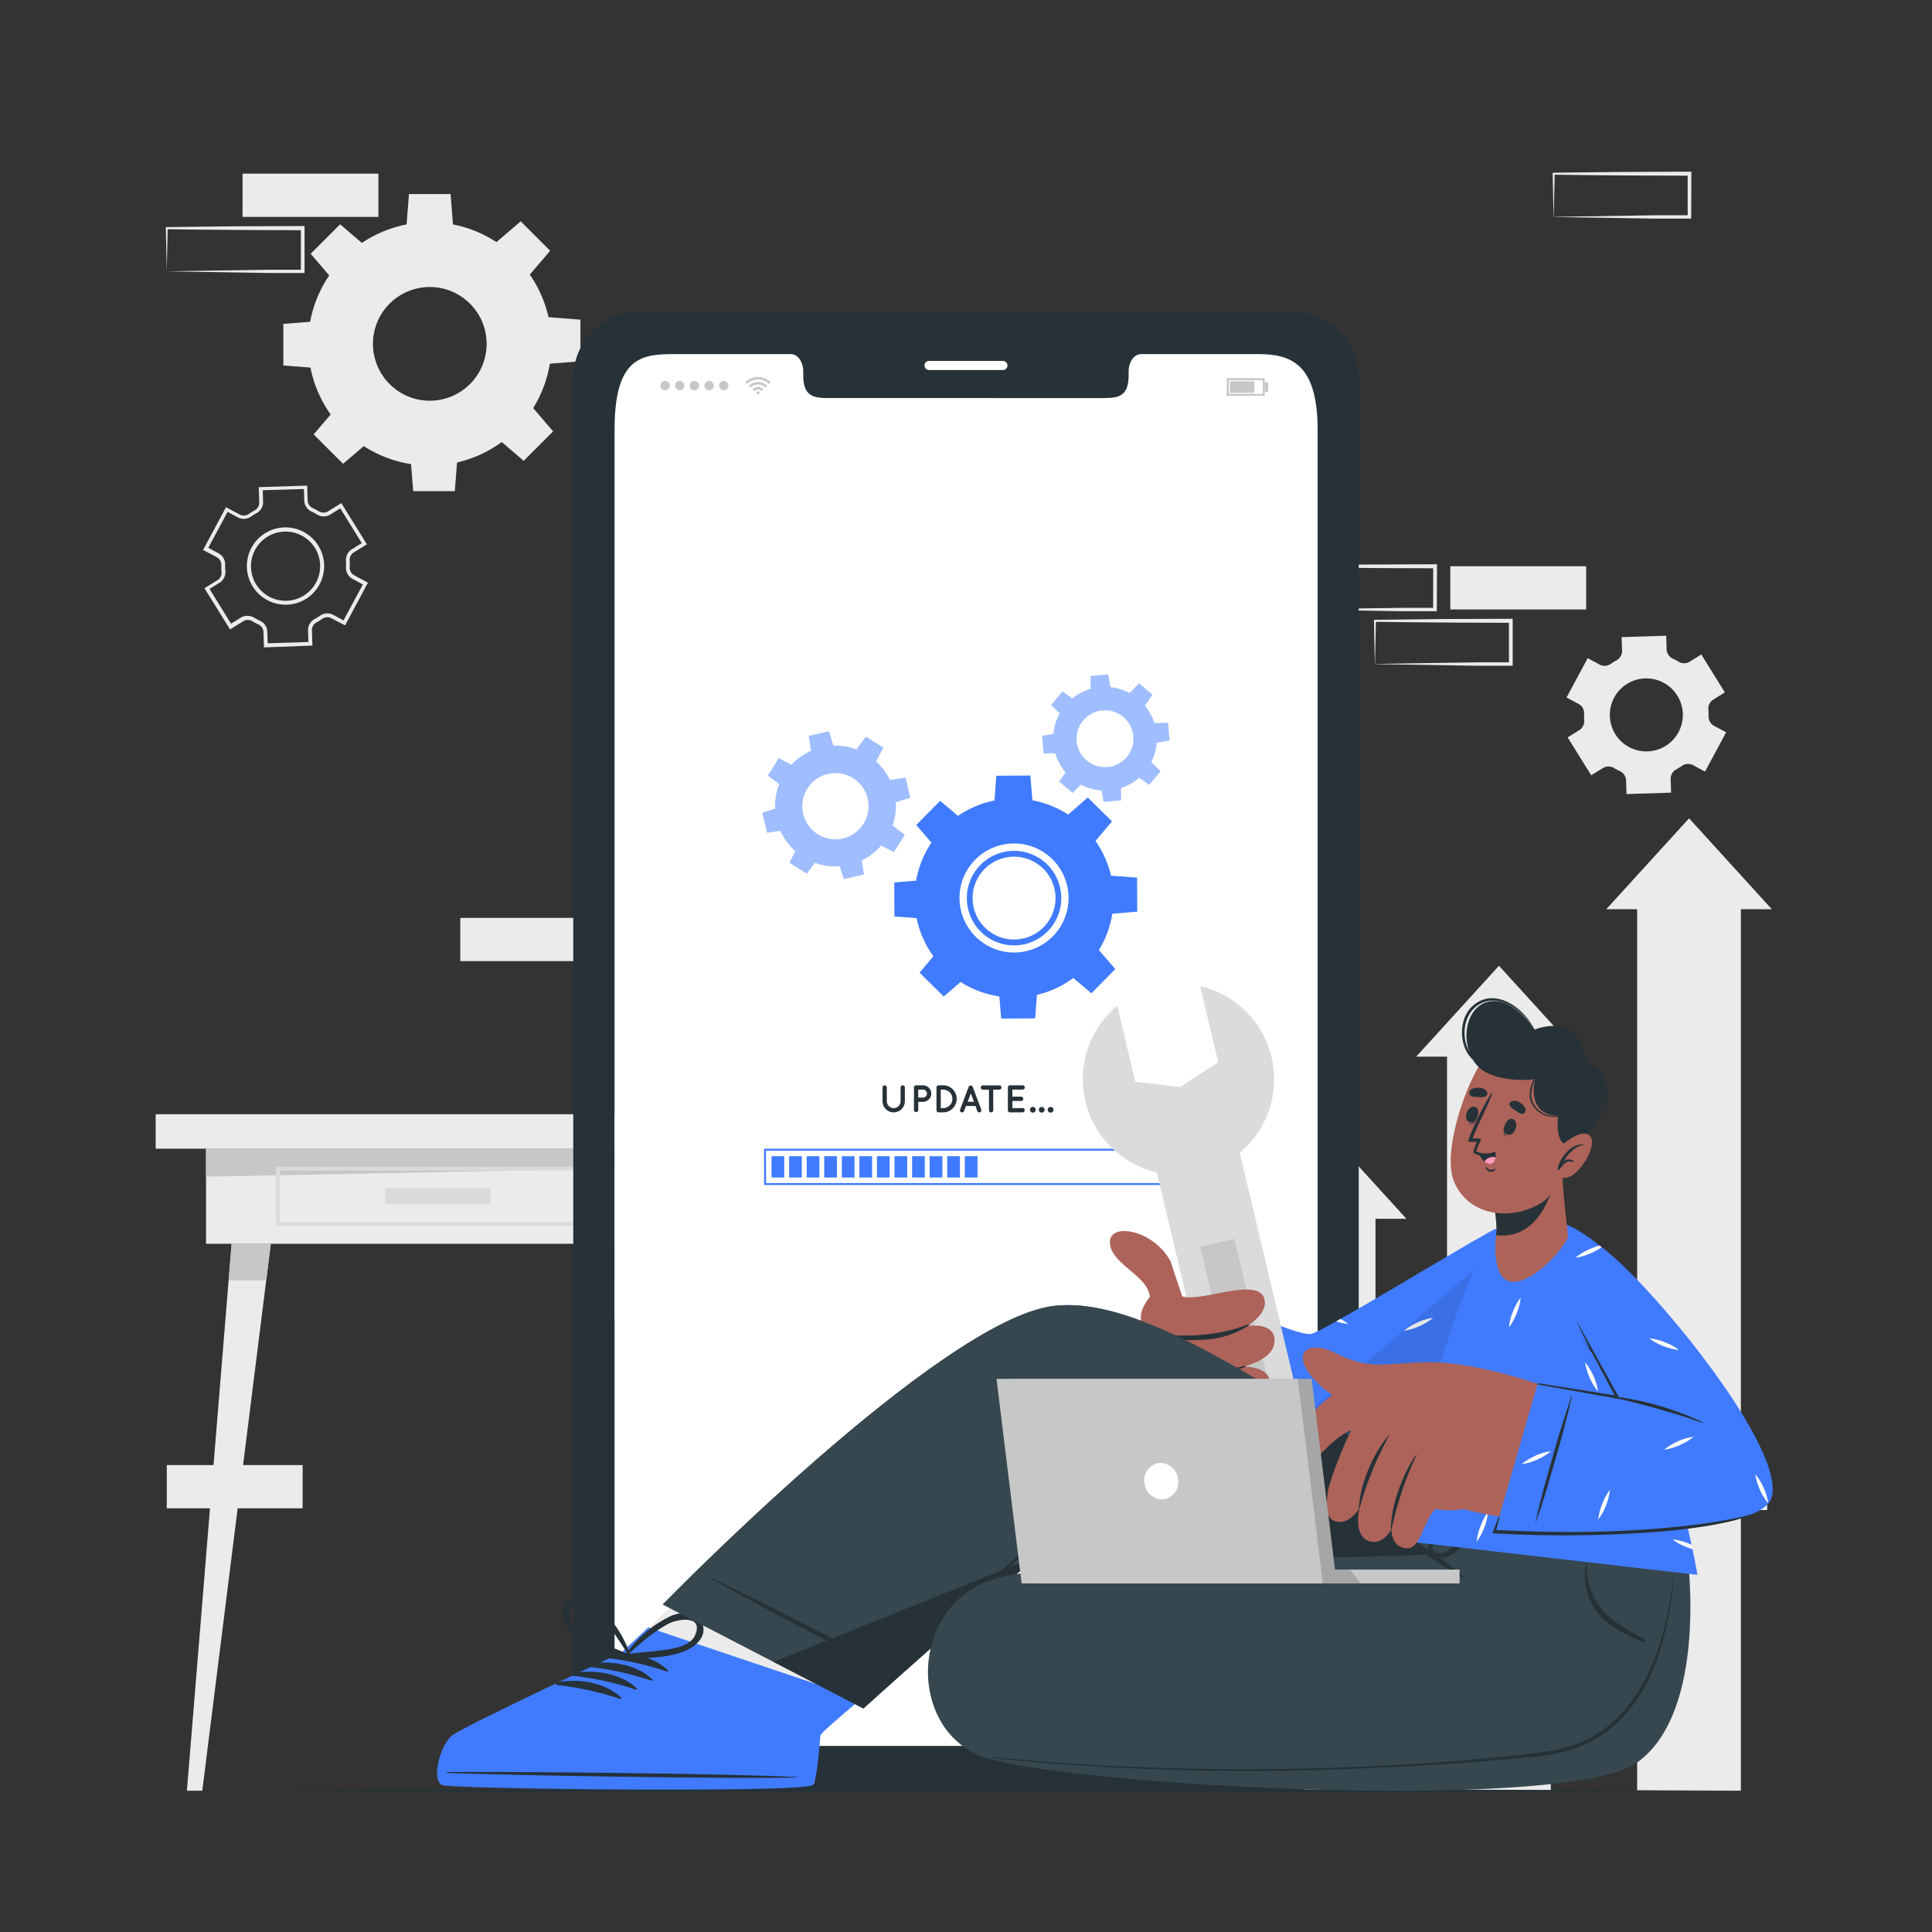<svg xmlns="http://www.w3.org/2000/svg" viewBox="0 0 500 500"><rect x="0" y="0" width="500" height="500" fill="#333333" stroke="none"/><g id="freepik--background-complete--inject-73"><rect x="402.07" y="365.04" width="35.16" height="11.19" transform="translate(839.3 741.28) rotate(180)" style="fill:#ebebeb"></rect><rect x="119.11" y="237.55" width="35.16" height="11.19" transform="translate(273.39 486.29) rotate(180)" style="fill:#ebebeb"></rect><path d="M421.68,390.34c5.84-.09,20.81-.34,26.45-.41l8.71,0-.46.45,0-11.19.5.5c-5.84,0-20.73-.07-26.37-.15l-8.79-.11.24-.24-.24,11.19Zm0,0-.23-11.19v-.23h.24c4.39-.06,13.2-.16,17.58-.2l17.58-.07h.5v.5l0,11.19v.46h-.45l-8.87,0c-5.6-.06-20.5-.32-26.29-.42Z" style="fill:#ebebeb"></path><path d="M336.2,157.72c5.84-.1,20.81-.35,26.45-.41l8.71,0-.46.45,0-11.19.5.5c-5.84,0-20.73-.07-26.37-.15l-8.79-.11.24-.24-.24,11.19Zm0,0L336,146.53v-.23h.24c4.39-.06,13.2-.16,17.58-.2l17.58-.07h.5v.5l-.05,11.19v.46h-.45l-8.87,0c-5.6-.07-20.5-.32-26.29-.42Z" style="fill:#ebebeb"></path><path d="M355.81,171.83c5.84-.1,20.81-.35,26.45-.41l8.71,0-.46.45,0-11.19.5.5c-5.84,0-20.73-.07-26.37-.15l-8.79-.11.24-.24-.24,11.19Zm0,0-.23-11.19v-.23h.24c4.39-.06,13.2-.16,17.58-.2l17.58-.07h.5v.5l0,11.19v.46H391l-8.87,0c-5.6-.07-20.5-.32-26.29-.42Z" style="fill:#ebebeb"></path><rect x="375.35" y="146.53" width="35.16" height="11.19" transform="translate(785.85 304.26) rotate(180)" style="fill:#ebebeb"></rect><rect x="43.16" y="379.15" width="35.16" height="11.19" transform="translate(121.48 769.5) rotate(180)" style="fill:#ebebeb"></rect><rect x="62.77" y="44.93" width="35.16" height="11.19" transform="translate(160.7 101.06) rotate(180)" style="fill:#ebebeb"></rect><path d="M43.16,70.23c5.84-.1,20.81-.35,26.45-.41l8.71,0-.46.45,0-11.19.5.5c-5.84,0-20.73-.07-26.37-.15l-8.79-.11L43.4,59l-.24,11.19Zm0,0L42.92,59v-.23h.24c4.39-.06,13.19-.16,17.58-.2l17.58-.07h.5V59l0,11.19v.46h-.45l-8.87,0c-5.6-.07-20.51-.32-26.29-.42Z" style="fill:#ebebeb"></path><path d="M402.07,56.12c5.84-.1,20.81-.34,26.45-.41l8.71,0-.46.45,0-11.19.5.5-17.58-.07c-4.38,0-13.2-.13-17.58-.19l.24-.24-.24,11.19Zm0,0-.24-11.19V44.7h.24c4.39-.06,13.2-.16,17.58-.2l17.58-.07h.5v.5l-.05,11.19v.46h-.45l-8.87,0c-5.6-.07-20.5-.32-26.29-.42Z" style="fill:#ebebeb"></path><rect x="40.29" y="288.36" width="146.12" height="8.92" style="fill:#ebebeb"></rect><rect x="53.32" y="297.28" width="120.06" height="24.61" style="fill:#ebebeb"></rect><polygon points="173.38 302.14 53.32 304.53 53.32 297.28 173.38 297.28 173.38 302.14" style="fill:#c7c7c7"></polygon><path d="M155.29,317.24H71.41v-15.3h83.88Zm-82.88-1h81.88v-13.3H72.41Z" style="fill:#dbdbdb"></path><rect x="99.69" y="307.53" width="27.33" height="4.13" style="fill:#dbdbdb"></rect><polygon points="52.35 463.45 48.37 463.45 59.94 321.9 70.08 321.9 52.35 463.45" style="fill:#ebebeb"></polygon><polygon points="70.08 321.9 68.89 331.37 59.17 331.37 59.94 321.9 70.08 321.9" style="fill:#c7c7c7"></polygon><polygon points="174.35 463.45 178.33 463.45 166.76 321.9 156.62 321.9 174.35 463.45" style="fill:#ebebeb"></polygon><polygon points="156.62 321.9 157.81 331.37 167.53 331.37 166.76 321.9 156.62 321.9" style="fill:#c7c7c7"></polygon><path d="M68.31,167.55l-.13-4a2.25,2.25,0,0,0-1.31-1.95c-.27-.12-.53-.25-.79-.39s-.51-.29-.76-.44a2.25,2.25,0,0,0-2.36,0l-3.43,2.13-6.61-10.66,3.42-2.13a2.21,2.21,0,0,0,1-2.11,15.06,15.06,0,0,1-.05-1.78,2.24,2.24,0,0,0-1.17-2l-3.56-1.9,5.93-11.06,3.56,1.91a2.25,2.25,0,0,0,2.34-.16c.49-.34,1-.65,1.52-.94a2.21,2.21,0,0,0,1.18-2l-.12-4,12.53-.39.13,4A2.23,2.23,0,0,0,81,131.51l.78.4.76.43a2.22,2.22,0,0,0,2.34,0l3.46-2.13,6.61,10.66L91.5,143a2.22,2.22,0,0,0-1,2.11,15,15,0,0,1,0,1.77,2.24,2.24,0,0,0,1.17,2l3.56,1.91-5.93,11.06L85.76,160a2.22,2.22,0,0,0-2.34.15,14.56,14.56,0,0,1-1.51.93,2.27,2.27,0,0,0-1.19,2l.13,4Zm-4.21-8.16a3.32,3.32,0,0,1,1.73.49l.72.4c.25.14.49.26.74.38a3.21,3.21,0,0,1,1.89,2.82l.1,3,10.54-.33-.1-3a3.22,3.22,0,0,1,1.71-2.94,14.65,14.65,0,0,0,1.42-.88,3.2,3.2,0,0,1,3.38-.21l2.68,1.43,5-9.29-2.67-1.44a3.25,3.25,0,0,1-1.7-2.94,13.15,13.15,0,0,0,0-1.66,3.23,3.23,0,0,1,1.5-3.05l2.59-1.61-5.56-9-2.6,1.61a3.23,3.23,0,0,1-3.39,0c-.23-.15-.47-.28-.71-.41s-.49-.26-.74-.37a3.24,3.24,0,0,1-1.89-2.83l-.1-3L68,126.87l.09,3a3.23,3.23,0,0,1-1.7,2.94,16.13,16.13,0,0,0-1.43.88,3.23,3.23,0,0,1-3.38.22l-2.68-1.44-5,9.3,2.67,1.43a3.26,3.26,0,0,1,1.7,2.94,13.47,13.47,0,0,0,.05,1.68,3.24,3.24,0,0,1-1.51,3l-2.58,1.59,5.56,9,2.58-1.6A3.13,3.13,0,0,1,64.1,159.39Zm9.81-2.9a10,10,0,1,1,8.78-5.25A9.89,9.89,0,0,1,73.91,156.49Zm0-18.91a8.95,8.95,0,1,0,4.22,1.06A9,9,0,0,0,73.94,137.58Z" style="fill:#ebebeb"></path><path d="M414.84,198.77a2.74,2.74,0,0,1,2.88,0c.25.15.49.29.74.42l.77.39a2.74,2.74,0,0,1,1.6,2.38l.11,3.54,11.54-.36-.11-3.54a2.76,2.76,0,0,1,1.45-2.49,16.83,16.83,0,0,0,1.46-.9,2.75,2.75,0,0,1,2.87-.19l3.11,1.67,5.46-10.17-3.12-1.67a2.76,2.76,0,0,1-1.43-2.49c0-.58,0-1.15-.05-1.72a2.71,2.71,0,0,1,1.27-2.58l3-1.87-6.09-9.81-3,1.87a2.72,2.72,0,0,1-2.87,0l-.74-.42-.76-.38a2.74,2.74,0,0,1-1.61-2.39l-.1-3.54-11.54.36.11,3.53a2.75,2.75,0,0,1-1.44,2.49,13.84,13.84,0,0,0-1.47.91A2.75,2.75,0,0,1,414,172l-3.11-1.67-5.46,10.18,3.11,1.67a2.74,2.74,0,0,1,1.44,2.49,14.12,14.12,0,0,0,0,1.72,2.73,2.73,0,0,1-1.27,2.58l-3,1.87,6.09,9.8Zm2.9-18.22a9.45,9.45,0,1,1,3.87,12.8A9.46,9.46,0,0,1,417.74,180.55Z" style="fill:#ebebeb"></path><path d="M79.74,89a31.49,31.49,0,1,0,31.49-31.49A31.49,31.49,0,0,0,79.74,89Zm16.78,0a14.71,14.71,0,1,1,14.71,14.7A14.71,14.71,0,0,1,96.52,89Z" style="fill:#ebebeb"></path><polygon points="105.17 58.79 117.28 58.79 116.62 50.22 105.84 50.22 105.17 58.79" style="fill:#ebebeb"></polygon><polygon points="128.23 62.87 136.79 71.44 142.38 64.9 134.76 57.28 128.23 62.87" style="fill:#ebebeb"></polygon><polygon points="141.64 82.06 141.64 94.17 150.21 93.5 150.21 82.73 141.64 82.06" style="fill:#ebebeb"></polygon><polygon points="137.56 105.11 129 113.67 135.53 119.26 143.15 111.65 137.56 105.11" style="fill:#ebebeb"></polygon><polygon points="118.38 118.53 106.26 118.53 106.93 127.1 117.7 127.1 118.38 118.53" style="fill:#ebebeb"></polygon><polygon points="95.32 114.44 86.76 105.88 81.17 112.42 88.79 120.03 95.32 114.44" style="fill:#ebebeb"></polygon><polygon points="81.91 95.26 81.91 83.15 73.33 83.82 73.33 94.59 81.91 95.26" style="fill:#ebebeb"></polygon><polygon points="85.99 72.21 94.55 63.64 88.02 58.05 80.4 65.67 85.99 72.21" style="fill:#ebebeb"></polygon><polygon points="409.35 273.46 401.35 273.46 401.35 463.45 374.49 463.45 374.49 273.46 366.51 273.46 387.93 249.94 409.35 273.46" style="fill:#ebebeb"></polygon><polygon points="458.55 235.31 450.54 235.31 450.54 463.45 423.69 463.45 423.69 235.31 415.7 235.31 437.13 211.78 458.55 235.31" style="fill:#ebebeb"></polygon><polygon points="363.98 315.42 355.98 315.42 355.98 463.45 329.13 463.45 329.13 315.42 321.14 315.42 342.56 291.89 363.98 315.42" style="fill:#ebebeb"></polygon></g><g id="freepik--Floor--inject-73"><path d="M41.45,463.45c133.61-.61,283.49-.62,417.1,0-133.61.61-283.49.61-417.1,0Z" style="fill:#263238"></path></g><g id="freepik--Device--inject-73"><path d="M334.51,80.6h-169A17.26,17.26,0,0,0,148.36,98V446a17.27,17.27,0,0,0,17.11,17.42h169A17.29,17.29,0,0,0,351.64,446V98A17.28,17.28,0,0,0,334.51,80.6Zm6.43,354.67c0,9.16-6.86,16.57-15.32,16.57H174.39c-8.49,0-15.34-7.41-15.34-16.57V111.21c0-18.66,6.85-19.57,15.34-19.57h30.29c1.76,0,3.2,2,3.2,4.48v1.07c0,5.81,3.18,5.83,7.09,5.83h70c4,0,7.09,0,7.09-5.83V96.12c0-2.48,1.42-4.48,3.22-4.48h30.29c8.46,0,15.32,2.48,15.32,19.57Z" style="fill:#263238"></path><path d="M259.55,95.76H240.44a1.18,1.18,0,0,1-1.18-1.18h0a1.18,1.18,0,0,1,1.18-1.18h19.11a1.18,1.18,0,0,1,1.18,1.18h0A1.18,1.18,0,0,1,259.55,95.76Z" style="fill:#fff"></path><path d="M341,111.21V435.27c0,9.16-6.86,16.57-15.32,16.57H174.39c-8.48,0-15.34-7.41-15.34-16.57V111.21c0-18.66,6.86-19.57,15.34-19.57h30.29c1.76,0,3.2,2,3.2,4.48v1.07c0,5.81,3.18,5.83,7.09,5.83H285c3.94,0,7.09,0,7.09-5.83V96.12c0-2.48,1.42-4.48,3.21-4.48h30.3C334.09,91.64,341,94.12,341,111.21Z" style="fill:#fff"></path><g id="freepik--u5Zjqx--inject-73"><path d="M199.45,98.92l-.29.29-.17.16a4,4,0,0,0-5.64,0l-.16-.17-.29-.29h0l0,0,.37-.33a5.16,5.16,0,0,1,.86-.54,4.14,4.14,0,0,1,1.14-.38c.18,0,.37,0,.56-.08h.5l.39,0a4.77,4.77,0,0,1,1,.25,4.94,4.94,0,0,1,.7.33,4.48,4.48,0,0,1,.67.47l.31.28Z" style="fill:#c7c7c7"></path><path d="M194.28,100.29l-.47-.46a3.35,3.35,0,0,1,4.72,0l-.47.46a2.68,2.68,0,0,0-3.78,0Z" style="fill:#c7c7c7"></path><path d="M197.6,100.76l-.46.46a1.35,1.35,0,0,0-1.94,0c-.15-.16-.31-.31-.46-.46A2,2,0,0,1,197.6,100.76Z" style="fill:#c7c7c7"></path><path d="M196.59,101.63a.42.42,0,0,1-.42.42.41.41,0,0,1-.41-.42.41.41,0,0,1,.41-.41A.41.41,0,0,1,196.59,101.63Z" style="fill:#c7c7c7"></path></g><path d="M170.91,99.8a1.21,1.21,0,1,1,1.2,1.21A1.2,1.2,0,0,1,170.91,99.8Z" style="fill:#c7c7c7"></path><path d="M174.7,99.8a1.21,1.21,0,1,1,1.21,1.21A1.21,1.21,0,0,1,174.7,99.8Z" style="fill:#c7c7c7"></path><path d="M178.5,99.8a1.21,1.21,0,1,1,1.21,1.21A1.21,1.21,0,0,1,178.5,99.8Z" style="fill:#c7c7c7"></path><path d="M182.3,99.8a1.21,1.21,0,1,1,1.2,1.21A1.2,1.2,0,0,1,182.3,99.8Z" style="fill:#c7c7c7"></path><path d="M186.1,99.8a1.21,1.21,0,1,1,1.2,1.21A1.2,1.2,0,0,1,186.1,99.8Z" style="fill:#c7c7c7"></path><path d="M327.31,102.44h-9.83V97.88h9.83Zm-9.32-.51h8.8V98.39H318Z" style="fill:#c7c7c7"></path><rect x="318.3" y="98.66" width="6.33" height="3" style="fill:#c7c7c7"></rect><rect x="327.31" y="98.94" width="0.87" height="2.43" style="fill:#c7c7c7"></rect><polygon points="182.22 434.33 181.33 434.33 181.33 438.41 179.67 438.41 179.67 436.33 176.73 436.33 176.73 438.41 175.06 438.41 175.06 434.33 174.18 434.33 178.2 430.18 182.22 434.33" style="fill:#ebebeb"></polygon><rect x="316.51" y="430.18" width="9.69" height="1.38" style="fill:#ebebeb"></rect><rect x="316.51" y="433.6" width="9.69" height="1.39" style="fill:#ebebeb"></rect><rect x="316.51" y="437.03" width="9.69" height="1.39" style="fill:#ebebeb"></rect><polygon points="253.04 434.44 250.28 437.38 247.53 434.44 248.01 433.98 250.28 436.4 252.55 433.98 253.04 434.44" style="fill:#ebebeb"></polygon><path d="M250.28,440.42a5,5,0,1,1,5-5A5,5,0,0,1,250.28,440.42Zm0-9.35a4.35,4.35,0,1,0,4.34,4.34A4.34,4.34,0,0,0,250.28,431.07Z" style="fill:#ebebeb"></path><path d="M262.5,244.64a12.22,12.22,0,1,0-12.28-12.15A12.23,12.23,0,0,0,262.5,244.64Zm-10.79-12.15a10.73,10.73,0,1,1,10.78,10.66A10.73,10.73,0,0,1,251.71,232.49Zm10.79,12.15a12.22,12.22,0,1,0-12.28-12.15A12.23,12.23,0,0,0,262.5,244.64Zm-10.79-12.15a10.73,10.73,0,1,1,10.78,10.66A10.73,10.73,0,0,1,251.71,232.49Zm10.79,12.15a12.22,12.22,0,1,0-12.28-12.15A12.23,12.23,0,0,0,262.5,244.64Zm-10.79-12.15a10.73,10.73,0,1,1,10.78,10.66A10.73,10.73,0,0,1,251.71,232.49Zm10.87,25.68a25.75,25.75,0,1,0-25.89-25.6A25.76,25.76,0,0,0,262.58,258.17Zm-14.26-25.66a14.11,14.11,0,1,1,14.19,14A14.14,14.14,0,0,1,248.32,232.51Zm1.9,0a12.22,12.22,0,1,0,12.14-12.28A12.22,12.22,0,0,0,250.22,232.49Zm1.49,0a10.73,10.73,0,1,1,10.78,10.66A10.73,10.73,0,0,1,251.71,232.49Zm10.79,12.15a12.22,12.22,0,1,0-12.28-12.15A12.23,12.23,0,0,0,262.5,244.64Zm-10.79-12.15a10.73,10.73,0,1,1,10.78,10.66A10.73,10.73,0,0,1,251.71,232.49Zm10.79,12.15a12.22,12.22,0,1,0-12.28-12.15A12.23,12.23,0,0,0,262.5,244.64Zm-10.79-12.15a10.73,10.73,0,1,1,10.78,10.66A10.73,10.73,0,0,1,251.71,232.49Z" style="fill:#407BFF"></path><polygon points="257.34 207.77 267.24 207.71 266.65 200.71 257.84 200.76 257.34 207.77" style="fill:#407BFF"></polygon><polygon points="276.2 211 283.24 217.95 287.78 212.58 281.52 206.4 276.2 211" style="fill:#407BFF"></polygon><polygon points="287.26 226.61 287.32 236.51 294.32 235.93 294.27 227.12 287.26 226.61" style="fill:#407BFF"></polygon><polygon points="284.04 245.48 277.08 252.52 282.45 257.06 288.64 250.79 284.04 245.48" style="fill:#407BFF"></polygon><polygon points="268.42 256.54 258.52 256.59 259.11 263.6 267.91 263.55 268.42 256.54" style="fill:#407BFF"></polygon><polygon points="249.55 253.31 242.51 246.35 237.98 251.72 244.24 257.91 249.55 253.31" style="fill:#407BFF"></polygon><polygon points="238.5 237.69 238.44 227.79 231.43 228.38 231.48 237.19 238.5 237.69" style="fill:#407BFF"></polygon><polygon points="241.72 218.83 248.68 211.79 243.31 207.25 237.12 213.51 241.72 218.83" style="fill:#407BFF"></polygon><g style="opacity:0.5"><path d="M231.45,205.1a15.63,15.63,0,1,0-11.74,18.74A15.63,15.63,0,0,0,231.45,205.1ZM218.13,217a8.57,8.57,0,1,1,6.43-10.27A8.58,8.58,0,0,1,218.13,217Z" style="fill:#407BFF"></path><polygon points="209.93 194.66 215.79 193.32 214.52 189.24 209.31 190.44 209.93 194.66" style="fill:#407BFF"></polygon><polygon points="221.54 194.07 226.63 197.27 228.61 193.48 224.08 190.65 221.54 194.07" style="fill:#407BFF"></polygon><polygon points="230.16 201.87 231.51 207.72 235.58 206.45 234.38 201.24 230.16 201.87" style="fill:#407BFF"></polygon><polygon points="230.75 213.47 227.56 218.57 231.34 220.54 234.18 216.01 230.75 213.47" style="fill:#407BFF"></polygon><polygon points="222.96 222.09 217.1 223.44 218.37 227.51 223.59 226.31 222.96 222.09" style="fill:#407BFF"></polygon><polygon points="211.35 222.68 206.26 219.49 204.28 223.27 208.81 226.11 211.35 222.68" style="fill:#407BFF"></polygon><polygon points="202.73 214.89 201.38 209.03 197.31 210.31 198.51 215.52 202.73 214.89" style="fill:#407BFF"></polygon><polygon points="202.14 203.28 205.33 198.19 201.55 196.21 198.71 200.74 202.14 203.28" style="fill:#407BFF"></polygon></g><g style="opacity:0.5"><path d="M299.34,190a13.42,13.42,0,1,0-12.19,14.55A13.41,13.41,0,0,0,299.34,190Zm-12.72,8.51a7.36,7.36,0,1,1,6.68-8A7.37,7.37,0,0,1,286.62,198.52Z" style="fill:#407BFF"></path><polygon points="282.27 178.6 287.41 178.15 286.81 174.54 282.23 174.94 282.27 178.6" style="fill:#407BFF"></polygon><polygon points="292.21 179.47 296.16 182.78 298.29 179.8 294.77 176.85 292.21 179.47" style="fill:#407BFF"></polygon><polygon points="298.62 187.11 299.08 192.25 302.69 191.65 302.29 187.07 298.62 187.11" style="fill:#407BFF"></polygon><polygon points="297.75 197.05 294.44 201 297.42 203.13 300.37 199.61 297.75 197.05" style="fill:#407BFF"></polygon><polygon points="290.11 203.46 284.97 203.92 285.58 207.53 290.15 207.13 290.11 203.46" style="fill:#407BFF"></polygon><polygon points="280.18 202.59 276.22 199.28 274.09 202.26 277.61 205.21 280.18 202.59" style="fill:#407BFF"></polygon><polygon points="273.76 194.95 273.31 189.81 269.7 190.42 270.1 194.99 273.76 194.95" style="fill:#407BFF"></polygon><polygon points="274.63 185.02 277.94 181.06 274.96 178.93 272.01 182.45 274.63 185.02" style="fill:#407BFF"></polygon></g><path d="M302.26,306.68H197.74v-9.39H302.26Zm-104-.5H301.76v-8.39H198.24Z" style="fill:#407BFF"></path><rect x="199.67" y="299.23" width="3.29" height="5.51" style="fill:#407BFF"></rect><rect x="204.22" y="299.23" width="3.29" height="5.51" style="fill:#407BFF"></rect><rect x="208.77" y="299.23" width="3.29" height="5.51" style="fill:#407BFF"></rect><rect x="213.31" y="299.23" width="3.29" height="5.51" style="fill:#407BFF"></rect><rect x="217.86" y="299.23" width="3.29" height="5.51" style="fill:#407BFF"></rect><rect x="222.41" y="299.23" width="3.29" height="5.51" style="fill:#407BFF"></rect><rect x="226.95" y="299.23" width="3.29" height="5.51" style="fill:#407BFF"></rect><rect x="231.5" y="299.23" width="3.29" height="5.51" style="fill:#407BFF"></rect><rect x="236.05" y="299.23" width="3.29" height="5.51" style="fill:#407BFF"></rect><rect x="240.6" y="299.23" width="3.29" height="5.51" style="fill:#407BFF"></rect><rect x="245.14" y="299.23" width="3.29" height="5.51" style="fill:#407BFF"></rect><rect x="249.69" y="299.23" width="3.29" height="5.51" style="fill:#407BFF"></rect><path d="M231.29,287.88A2.89,2.89,0,0,1,228.4,285v-3.56a.54.54,0,0,1,.55-.55.56.56,0,0,1,.56.55V285a1.78,1.78,0,1,0,3.56,0v-3.56a.55.55,0,0,1,.56-.55.54.54,0,0,1,.55.55V285A2.89,2.89,0,0,1,231.29,287.88Z" style="fill:#263238"></path><path d="M238.87,285.16h-1.23v2.17a.56.56,0,0,1-1.11,0v-5.9a.55.55,0,0,1,.55-.55h1.79a2.14,2.14,0,1,1,0,4.28Zm-1.23-1.11h1.23a1,1,0,1,0,0-2.06h-1.23Z" style="fill:#263238"></path><path d="M242.36,287.33v-5.9a.54.54,0,0,1,.55-.55h1.18a3.5,3.5,0,0,1,0,7h-1.18A.55.55,0,0,1,242.36,287.33Zm1.11-.56h.62a2.39,2.39,0,0,0,0-4.78h-.62Z" style="fill:#263238"></path><path d="M252.47,286.23H250l-.49,1.3a.56.56,0,0,1-.52.35.41.41,0,0,1-.19,0,.56.56,0,0,1-.33-.72l2.21-5.88a.56.56,0,0,1,.53-.35.55.55,0,0,1,.53.35l2.21,5.88a.56.56,0,0,1-.33.72.38.38,0,0,1-.19,0,.54.54,0,0,1-.51-.35Zm-.41-1.1-.81-2.15-.81,2.15Z" style="fill:#263238"></path><path d="M258.64,282h-1.59v5.34a.55.55,0,0,1-.55.55.55.55,0,0,1-.55-.55V282h-1.58a.56.56,0,0,1-.55-.56.54.54,0,0,1,.55-.55h4.27a.55.55,0,0,1,.55.55A.56.56,0,0,1,258.64,282Z" style="fill:#263238"></path><path d="M260.84,287.33v-5.9a.54.54,0,0,1,.55-.55h3.27a.55.55,0,0,1,.55.55.56.56,0,0,1-.55.56H262v1.83h2.33a.56.56,0,0,1,0,1.11H262v1.84h2.71a.56.56,0,0,1,0,1.11h-3.27A.55.55,0,0,1,260.84,287.33Z" style="fill:#263238"></path><path d="M267.29,286.46a.76.76,0,0,1,.75.75.75.75,0,0,1-.75.74.74.74,0,0,1-.74-.74A.75.75,0,0,1,267.29,286.46Z" style="fill:#263238"></path><path d="M269.59,286.46a.76.76,0,0,1,.75.75.75.75,0,0,1-.75.74.74.74,0,0,1-.74-.74A.75.75,0,0,1,269.59,286.46Z" style="fill:#263238"></path><path d="M271.89,286.46a.76.76,0,0,1,.75.75.75.75,0,0,1-.75.74.74.74,0,0,1-.74-.74A.75.75,0,0,1,271.89,286.46Z" style="fill:#263238"></path></g><g id="freepik--Character--inject-73"><path d="M394.1,328.08c-15.42,26.29-39.63,49.78-46.05,52.17-7,2.6-33.05-5.38-46-10.05-4.24-1.53,4.43-31.4,9-32.94s24.76,10.72,29.62,9.53c1.53-.37,28.43-16.06,43.2-25.94C397.63,311.64,398.78,320.1,394.1,328.08Z" style="fill:#ad6359"></path><path d="M303.94,375.72l11.69-39.36s20.33,9.61,23.7,8.85,34.56-19.94,45.92-26.26,19.95-2.3,5.52,17.49c-15.57,21.36-33.61,41.75-40.67,44.64C340.8,384.87,303.94,375.72,303.94,375.72Z" style="fill:#407BFF"></path><path d="M348.05,361.91a14.46,14.46,0,0,0-1,4,14.47,14.47,0,0,0,2-3.66,14.3,14.3,0,0,0,1-4A15.22,15.22,0,0,0,348.05,361.91Zm-1.17-20.55-1.09.61a13.34,13.34,0,0,0,3.1.64A12.17,12.17,0,0,0,346.88,341.36ZM329.94,374a14.24,14.24,0,0,0-4-1,15.9,15.9,0,0,0,7.7,3A14.76,14.76,0,0,0,329.94,374ZM325,351a15.11,15.11,0,0,0-2.17-3.54A15.91,15.91,0,0,0,326.2,355,14.78,14.78,0,0,0,325,351Zm41.88-8.76a14.68,14.68,0,0,0-3.55,2.16,14.75,14.75,0,0,0,4-1.19,14.37,14.37,0,0,0,3.55-2.16A14.86,14.86,0,0,0,366.9,342.22Zm-59.06,20.36-.37,1.25a13.12,13.12,0,0,0,3-1.92A12.52,12.52,0,0,0,307.84,362.58Z" style="fill:#fff"></path><path d="M313.48,374.91a37.18,37.18,0,0,0,1.38-4.18c.4-1.24.82-2.48,1.21-3.74.85-2.73,1.71-5.46,2.54-8.19s1.68-5.46,2.48-8.19,1.7-5.43,2.35-8.2a.09.09,0,0,0-.18-.05c-1.18,2.58-2.09,5.3-3,8s-1.78,5.32-2.61,8-1.6,5.48-2.33,8.23c-.36,1.33-.66,2.67-1,4a33.85,33.85,0,0,0-.95,4.31A.07.07,0,0,0,313.48,374.91Z" style="fill:#263238"></path><path d="M322.25,379.59c10.69,1.92,23,3.46,27.84,1.48,7.07-2.88,25.11-23.26,40.69-44.63,9.16-12.58,9-18.78,4.8-20Z" style="opacity:0.1"></path><path d="M329.08,273.6a24.74,24.74,0,0,0-18.48-18.39l4.68,19.72-9.83,6.35L293.82,280l-4.68-19.73a24.76,24.76,0,1,0,39.94,13.31Z" style="fill:#dbdbdb"></path><path d="M313.74,423.49a24.74,24.74,0,0,0,18.48,18.39l-4.68-19.72,9.82-6.35L349,417.07l4.68,19.73a24.76,24.76,0,1,0-39.94-13.31Z" style="fill:#dbdbdb"></path><rect x="309.73" y="285.58" width="22.06" height="120.42" transform="translate(-71.16 83.38) rotate(-13.35)" style="fill:#dbdbdb"></rect><rect x="316.21" y="321" width="9.08" height="49.59" transform="translate(-71.16 83.38) rotate(-13.35)" style="fill:#c7c7c7"></rect><path d="M323.35,368.65c2-3.81-3.62-4-3.62-4s8.24-1.63,8.83-6.38c.56-4.57-6.29-4.61-6.78-4.62.43-.09,8-1.79,8.07-6.62.1-5-6.79-3.88-7.23-3.81.38-.21,5.41-3.13,4.66-6.82-1.3-6.33-16.38.78-21.33-.92l-3.11-9.25a13,13,0,0,1-3.1,6.7c-2.3,2.79-3.86,4.64-4.35,6.85a4.74,4.74,0,0,0,2.13,5.25s-4.28,1.64-4.48,5.45c-.1,1.95,2.93,3.84,2.93,3.84s-3.37,1.46-3.34,4.86c0,2.71,3.05,4.19,3.05,4.19s-2.59,2.9-1.67,5.66C295.84,374.56,319,376.81,323.35,368.65Z" style="fill:#ad6359"></path><path d="M304.91,333.42l-2-7.05c-.13-.24-.27-.49-.41-.71-4.91-8-16.82-9.5-15.1-3,1.3,4.95,9.57,7.62,10.17,12.88h0Z" style="fill:#ad6359"></path><path d="M296.13,363.62a.06.06,0,0,0,0,.12c7.42,2.59,16.37,3.17,24,.91.25-.08.23-.51-.06-.48A82.19,82.19,0,0,1,296.13,363.62Z" style="fill:#263238"></path><path d="M295.85,354.31c-.09,0-.12.13,0,.16,7.66,2.63,17.75,3,26.18-.63.29-.13.42-.53.08-.41C316.3,355.42,303.23,355.67,295.85,354.31Z" style="fill:#263238"></path><path d="M323.12,342.72c-8.21,3.17-16.62,3.4-25.29,2.39-.11,0-.12.14,0,.18,4.1,1.65,9.69,1.72,14.05,1.4A23.18,23.18,0,0,0,323.23,343C323.37,342.92,323.3,342.65,323.12,342.72Z" style="fill:#263238"></path><path d="M120.28,460.79c2.9,1.11,87.06,2.64,90.36.76.36-.21.26-3.92,1.5-13.53.06-.46,2-2.24,5-4.76,11.26-9.43,37.71-29.32,37.71-29.32l-42-36.49-40.7,40-10.59,10.4s-34.39,18.57-37.79,21S117.39,459.68,120.28,460.79Z" style="fill:#ad6359"></path><path d="M120.29,460.79c2.9,1.12,87.06,2.64,90.35.76.35-.21.25-3.92,1.5-13.53.05-.46,2-2.24,5-4.76,3.91-3.28,5.77-4.78,11.59-9.31l-53.4-19.63-3.2,3.14-10.58,10.4s-34.39,18.57-37.79,21S117.38,459.68,120.29,460.79Z" style="fill:#ebebeb"></path><path d="M114.49,462c2.92,1,92.59,2,95.82,0,.76-.47,1.45-5.67,2-12.81.07-.89,9.15-8.15,10.39-9.5l-54.94-18.5-6.94,6.52s-40.44,18.82-43.75,21.38S111.56,460.93,114.49,462Z" style="fill:#407BFF"></path><path d="M115.73,458.6c14.09-.18,76.58.42,90.52,1.31.11,0,.11.09,0,.09-14,.49-76.45-.57-90.52-1.17C115.43,458.82,115.43,458.61,115.73,458.6Z" style="fill:#263238"></path><path d="M156.34,428.27c5.56-1,12.33,0,16.52,4,.16.15-.06.38-.24.32A77.81,77.81,0,0,0,156.36,429,.36.36,0,0,1,156.34,428.27Z" style="fill:#263238"></path><path d="M152.32,430.63c5.55-1,12.32,0,16.51,4,.16.16-.06.38-.24.32a78.45,78.45,0,0,0-16.26-3.58A.35.35,0,0,1,152.32,430.63Z" style="fill:#263238"></path><path d="M148.29,433c5.55-1,12.32,0,16.51,3.95.16.16-.06.39-.24.33a77.81,77.81,0,0,0-16.26-3.58A.35.35,0,0,1,148.29,433Z" style="fill:#263238"></path><path d="M144.26,435.36c5.55-1,12.32,0,16.51,4,.16.15-.06.38-.24.32a78.45,78.45,0,0,0-16.26-3.58A.35.35,0,0,1,144.26,435.36Z" style="fill:#263238"></path><path d="M148.65,423.25c3.88,3.1,9,4.4,13.53,6.15.47.18.85-.26.88-.68a.15.15,0,0,0,.13-.2,29.67,29.67,0,0,0-8.39-12.8c-2.29-2-6.33-3.36-8.54-.39C144.17,418.14,146.38,421.45,148.65,423.25Zm-1.36-4.47c-.9-6.09,5.59-2.83,7.22-1.31a32.69,32.69,0,0,1,2.9,3.21c1.89,2.33,3.42,4.88,5.06,7.37-2.19-1-4.44-1.8-6.66-2.71C153.17,424.25,147.79,422.14,147.29,418.78Z" style="fill:#263238"></path><path d="M181.79,420.29c-1.3-3.47-5.57-3.25-8.32-2a29.53,29.53,0,0,0-11.61,10,.15.15,0,0,0,.08.23.68.68,0,0,0,.65.9c4.86-.42,10.11-.26,14.7-2.15C180,426.13,183,423.57,181.79,420.29Zm-12,7c-2.38.26-4.77.4-7.15.75,2.27-1.93,4.45-4,6.91-5.67a33.06,33.06,0,0,1,3.68-2.27c2-1,9.13-2.35,6.57,3.26C178.43,426.4,172.68,426.94,169.83,427.25Z" style="fill:#263238"></path><path d="M171.54,415.23l51.91,26.9s54.09-49,59-49.32,77.72,49,114.35,49.16c37.94.16,39.86-39.59,39.86-39.59l-55.34-12.71c-39.9-19.66-81.46-55-108.64-51.69C243.21,341.56,171.54,415.23,171.54,415.23Z" style="fill:#37474f"></path><path d="M171.54,415.23l51.91,26.9s54.09-49,59-49.32,77.72,49,114.35,49.16c37.94.16,39.86-39.59,39.86-39.59l-55.34-12.71c-39.9-19.66-81.46-55-108.64-51.69C243.21,341.56,171.54,415.23,171.54,415.23Z" style="fill:#37474f"></path><path d="M184.22,408.38c8.76,4.33,6.3,3,15,7.39,4.27,2.17,25.74,13,29.38,15.68a.1.1,0,0,1-.09.17c-4.29-1.44-25.52-12.73-29.74-15-8.64-4.59-6.11-3.36-14.7-8A.13.13,0,1,1,184.22,408.38Z" style="fill:#263238"></path><path d="M232.65,429.73c10.15-9,43.4-38.09,44.75-39.17a18.6,18.6,0,0,1,3.47-2.6,3.65,3.65,0,0,1,3.2.26c1.54.72,3,1.5,4.57,2.25l9,4.39c11.64,5.68,23.2,11.5,34.92,17,11.27,5.28,19.32,10.25,31.09,14.31a176.65,176.65,0,0,0,36.11,8.61c1.52.19,3,.35,4.56.49.11,0,.11.18,0,.17a144.87,144.87,0,0,1-35.54-6.61c-11.67-3.58-19.58-8.24-30.65-13.33-11.48-5.29-22.8-10.94-34.11-16.56-6-3-11.94-6-17.93-8.9-1.36-.67-3.29-2.11-4.84-1.4a8.9,8.9,0,0,0-1.79,1.32l-2,1.66c-2.56,2.14-43.33,37.25-44.66,38.26C232.69,430,232.55,429.81,232.65,429.73Z" style="fill:#263238"></path><path d="M200.19,430.08l68.73-27.57c-17.56,14.36-45.47,39.62-45.47,39.62Z" style="fill:#263238"></path><path d="M436.7,402.38s-1.92,39.75-39.86,39.59c-31.84-.13-91.11-37.45-109.21-47L348,370.78c11,6.73,22.26,13.41,33.37,18.89Z" style="fill:#263238"></path><path d="M436.7,402.38s5.54,40.46-13,53.75-149.84,5.8-169.48-1.52-18.85-39.52,3.27-46c21-6.17,109.35-5.72,111.57-6.49.55-.2-7.59-5.58-7.54-5.88l17.75-10.11Z" style="fill:#37474f"></path><path d="M410.44,404.6c0-.15.27-.09.26,0a17.83,17.83,0,0,0,3.64,11.58c2.9,3.65,7.31,5.83,11.3,8.07.38.21.06.82-.34.68a35.7,35.7,0,0,1-7.06-3.43,17.28,17.28,0,0,1-5.22-4.74A15.52,15.52,0,0,1,410.44,404.6Z" style="fill:#263238"></path><path d="M370.65,398.39c1-1.12,2-2.19,3-3.27,2.36-2.58,4.74-5.16,7.2-7.63.24-.24.66.13.44.38-1.68,2-3.44,3.94-5.18,5.89l-2.69,3a19.28,19.28,0,0,0-2.51,2.91c-.67,1.13.1,2.14,1.28,2.32a4.17,4.17,0,0,0,2.92-.93,38,38,0,0,0,5.09-5q1.49-1.53,3-3.05c1.07-1.07,2.21-2.09,3.27-3.16.07-.07.2,0,.13.12-.94,1.18-1.82,2.42-2.76,3.6s-1.91,2.35-2.88,3.51-1.87,2.17-2.84,3.22a11.2,11.2,0,0,1-2.85,2.33c-1.75.93-4.72,1-5.53-1.23A3.1,3.1,0,0,1,370.65,398.39Z" style="fill:#263238"></path><path d="M256.92,454.85c6.86.43,13.7,1.13,20.55,1.58s13.61.78,20.42,1q20.52.72,41.06.22c13.83-.35,28.76-1.06,42.54-2.36,6.59-.61,13.27-1.08,19.8-2.18a31.15,31.15,0,0,0,15.87-7.24c9.25-8.21,13.26-20.71,15.21-32.73.26-1.61.49-3.23.69-4.85a.09.09,0,0,1,.17,0c-1.35,12.35-3.85,25.19-12.08,34.8a31,31,0,0,1-13.13,9.3c-6.24,2.19-13.08,2.46-19.59,3.05-13.83,1.26-28.82,2-42.7,2.5s-27.94.53-41.91.11-27.92-1.22-41.83-2.52c-1.7-.16-3.39-.33-5.08-.56A.08.08,0,1,1,256.92,454.85Z" style="fill:#263238"></path><path d="M302.51,404.05c4.35-.45,8.69-.88,13.05-1.14s8.82-.46,13.23-.64c8.72-.35,17.47-.63,26.2-.65,5,0,9.91.18,14.86.46.16,0,.13.24,0,.25-8.75.4-17.49.56-26.24.76s-17.46.57-26.19,1c-4.95.25-9.89.39-14.84.58C302.19,404.7,302.15,404.08,302.51,404.05Z" style="fill:#263238"></path><path d="M360.49,395.74a66.85,66.85,0,0,1,9.77,5.8,80.78,80.78,0,0,1,9,6.88c.08.08,0,.17-.12.13-3.32-1.72-6.5-3.83-9.65-5.85a93.62,93.62,0,0,1-9.2-6.5C360.06,396,360.21,395.61,360.49,395.74Z" style="fill:#263238"></path><path d="M362.06,398.66l77.22,8.91c0-1.58-15.36-79.28-35.3-91.34-3.83-2.32-10.7-2.18-16.83,3.42C376,329.82,361.06,397.61,362.06,398.66Z" style="fill:#407BFF"></path><path d="M411.09,323.37a14.44,14.44,0,0,0-3.42,2.1,14.78,14.78,0,0,0,4-1.18l.06,0C411.5,324,411.3,323.66,411.09,323.37Zm-13.74,53.36a14.59,14.59,0,0,0-3.54,2.17,14.43,14.43,0,0,0,4-1.18,15,15,0,0,0,3.55-2.17A14.49,14.49,0,0,0,397.35,376.73Zm34.23-2.26a10.11,10.11,0,0,0-.84.66c.33,0,.65-.1,1-.17C431.67,374.8,431.63,374.63,431.58,374.47Zm-65.94,5.58s0,0,0,0c-.13.57-.26,1.12-.39,1.67a12.42,12.42,0,0,0,1.58,2.33A14.43,14.43,0,0,0,365.64,380.05Zm46.74-23.95a15.13,15.13,0,0,0-2.16-3.55,14.49,14.49,0,0,0,1.18,4,14.75,14.75,0,0,0,2.16,3.54A14.43,14.43,0,0,0,412.38,356.1Zm-18.73-40.43-.19.07.25.3A2.38,2.38,0,0,0,393.65,315.67Zm-12.11,45.95a14.24,14.24,0,0,0-4-1,15.9,15.9,0,0,0,7.7,3A14.76,14.76,0,0,0,381.54,361.62Zm56.23,38.16-.9-.38a14.68,14.68,0,0,0-4-1,14.08,14.08,0,0,0,3.65,2c.5.19,1,.36,1.52.51C437.94,400.55,437.86,400.17,437.77,399.78Zm-23.13-10.52a14.39,14.39,0,0,0-1,4,16.08,16.08,0,0,0,3-7.69A14.59,14.59,0,0,0,414.64,389.26ZM383.15,395a14.31,14.31,0,0,0-1,4,16,16,0,0,0,2.95-7.7A14.73,14.73,0,0,0,383.15,395Zm8.39-55.55a14,14,0,0,0-1,4.05,15.68,15.68,0,0,0,2-3.66,14.73,14.73,0,0,0,1-4A14.91,14.91,0,0,0,391.54,339.46Z" style="fill:#fff"></path><path d="M412.44,321.81c14.35,11,52.16,55.65,44.25,66.24s-62.07,7.06-77.88,2.5c-4.7-1.35,7.37-31.27,12.38-32.75,4.18-1.23,27.63,5.13,28.06,3.77.48-1.53-4.72-11.42-13.1-29.5C396.49,311.23,406.1,316.93,412.44,321.81Z" style="fill:#ad6359"></path><path d="M368.09,352.61c-10.84.28-13.58,2-22.85-2.61-6.08-3-10.63-.45-6.5,5.29,6.77,9.38,20.82,12,25.95,11.45Z" style="fill:#ad6359"></path><path d="M397.91,358.16s-13-4.64-24.57-5.49c-8-.59-25.57.08-39.22,19.77-3.23,4.68-4.53,13.63,3.52,7.92,5.73-4.06,8.13-8.36,11.89-10.11,0,0-.3,11.58,4.51,14.64A103.46,103.46,0,0,0,367.17,392a21.21,21.21,0,0,0,1.54-2.34s4.76,2.43,12.62.35Z" style="fill:#ad6359"></path><path d="M365.61,353.33c-3.36,2.53-10.4,8-14.6,14.49-4.67,7.2-11.71,22.33-6.36,25.72,3.93,2.48,7.12-3.06,7.12-3.06s-1.59,6.87,2.45,8.34c3.68,1.34,5.89-3.1,5.89-3.1s-.25,4.34,3.54,4.94c4.56.73,4.34-8.47,9.59-11.72C374.42,388.21,365.61,353.33,365.61,353.33Z" style="fill:#ad6359"></path><path d="M359.44,371.48c-2.77,2.89-7.38,11.09-7.75,18.85,0,.17.12.27.16.11a84.67,84.67,0,0,1,7.66-18.92S359.47,371.45,359.44,371.48Z" style="fill:#263238"></path><path d="M366.57,376.4c-2.13,2.74-6.51,11.4-6.61,19.27,0,.18.13.27.17.11a90.46,90.46,0,0,1,6.51-19.34A0,0,0,0,0,366.57,376.4Z" style="fill:#263238"></path><path d="M349.52,370.18c-3.29,1.59-5.25,3.65-7.83,6.16a46.26,46.26,0,0,1-4,3.55c-1.28,1-3.16,2.49-4.86,1.54a2.86,2.86,0,0,1-1.1-2.71,13.88,13.88,0,0,1,1.25-4.24c0-.05-.07-.1-.09-.05a20,20,0,0,0-1.5,3.84,4.61,4.61,0,0,0,.14,2.75c.82,1.82,3.1,1.7,4.61.91a15.44,15.44,0,0,0,2.5-1.76c.75-.62,1.48-1.28,2.19-1.95,1.46-1.38,2.84-2.84,4.28-4.24a46.45,46.45,0,0,1,4.46-3.69A.07.07,0,0,0,349.52,370.18Z" style="fill:#263238"></path><path d="M344.3,383.52a111.13,111.13,0,0,1,5.3-13.27,0,0,0,1,0-.08-.05c-2.27,3-5.47,10.48-6.12,12.82s-1.33,5.24-.94,7.63c.6,3.61,3.1,3.89,4,3.92a4.67,4.67,0,0,0,3-1,9.43,9.43,0,0,0,2.35-3.07c0-.06-.05-.11-.08-.06-1,1.63-2.86,3.38-4.86,3.44a3.3,3.3,0,0,1-2.43-.83,4.3,4.3,0,0,1-1.06-2.81A20.13,20.13,0,0,1,344.3,383.52Z" style="fill:#263238"></path><path d="M397.91,358.16,387,396s67.73,3.86,71.48-8.44S429.54,335,416,323.94c-15.73-12.82-16.57-7.44-11.45,5.39,5.36,13.43,14.59,32.6,14.59,32.6Z" style="fill:#407BFF"></path><path d="M414.64,389.26a14.39,14.39,0,0,0-1,4,16.08,16.08,0,0,0,3-7.69A14.59,14.59,0,0,0,414.64,389.26Zm16.23-41.89a14.82,14.82,0,0,0-4-1,14.25,14.25,0,0,0,3.65,2,14.66,14.66,0,0,0,4,1A14.77,14.77,0,0,0,430.87,347.37Zm25.57,37.69a13.82,13.82,0,0,0-2.17-3.54,15.19,15.19,0,0,0,1.18,4,14.65,14.65,0,0,0,2.17,3.55A14.43,14.43,0,0,0,456.44,385.06ZM434.28,373a17.45,17.45,0,0,0-2.7,1.5,10.11,10.11,0,0,0-.84.66c.33,0,.65-.1,1-.17a16.38,16.38,0,0,0,3-1,14.8,14.8,0,0,0,3.55-2.16A14.16,14.16,0,0,0,434.28,373Zm-36.93,3.76a14.59,14.59,0,0,0-3.54,2.17,14.43,14.43,0,0,0,4-1.18,15,15,0,0,0,3.55-2.17A14.49,14.49,0,0,0,397.35,376.73ZM414,322.35a17.78,17.78,0,0,0-2.77,1l-.12.06a14.44,14.44,0,0,0-3.42,2.1,14.78,14.78,0,0,0,4-1.18l.06,0a16.83,16.83,0,0,0,2.74-1.54Z" style="fill:#fff"></path><path d="M440.51,368a78.23,78.23,0,0,0-10.45-4,76.84,76.84,0,0,0-10.8-2.39c-2.08-.32-4.18-.55-6.27-.78-.06,0-.07.09,0,.1a96.15,96.15,0,0,1,10.89,2.28q5.36,1.4,10.64,3c2,.6,4,1.29,5.95,2C440.55,368.17,440.59,368,440.51,368Z" style="fill:#263238"></path><path d="M398.07,358c.34,0,19.18,3,19.81,3.15-.12-.25-4.89-9.22-5.6-10.53-.08-.13-.14-.26-.21-.4-.43-.56-.86-1.13-1.26-1.71l-1.55-2.25a0,0,0,1,1,0,0c.55.73,1.1,1.45,1.64,2.18.25.34.49.68.73,1-.47-.93-.94-1.87-1.4-2.81-.75-1.49-1.44-3-2.13-4.53,0-.05.06-.08.08,0,1.41,2.62,2.89,5.18,4.31,7.79s6.77,12.2,6.74,12.19-20.82-3.68-21.22-3.78A.13.13,0,0,1,398.07,358Z" style="fill:#263238"></path><path d="M400.66,381.13c1.19-4.22,2.34-8.46,3.69-12.64.76-2.37,1.52-4.75,2.3-7.12,0-.09.19-.05.17,0-1,4.29-2.07,8.59-3.29,12.83s-2.39,8.44-3.67,12.65c-.72,2.39-1.51,4.74-2.38,7.09,0,0-.09,0-.08,0C398.28,389.63,399.46,385.39,400.66,381.13Z" style="fill:#263238"></path><path d="M386.28,396.73c.47-1.19,1-2.89,1.57-4.05.13-.31.36-.29.26,0-.34,1.06-.57,2.23-.89,3.32.94,0,1.89,0,2.84.08l3.29.14c2.14.09,4.29.15,6.43.19q6.53.12,13.05,0a252.58,252.58,0,0,0,26.08-1.84c2.42-.31,4.84-.67,7.24-1.1a71.49,71.49,0,0,0,7-1.52.06.06,0,0,1,0,.12,41.16,41.16,0,0,1-6,1.82c-2.16.47-4.33.88-6.52,1.21-4.35.67-8.73,1.11-13.12,1.43q-13.05.95-26.15.79c-2.45,0-4.89-.08-7.34-.17-1.23,0-2.46-.08-3.69-.15S386.2,396.93,386.28,396.73Z" style="fill:#263238"></path><path d="M390.74,331.64c4.42,1,12-5.75,15-11.23.2-.38-.38-4.33-.87-9.17-.29-2.93-.54-6.21-.55-9.22,0-.61-18.84,4.65-18.84,4.65a48,48,0,0,1,1.87,11.54,6.82,6.82,0,0,1-.13,1.23l0,.21C386.78,322,386.47,330.65,390.74,331.64Z" style="fill:#ad6359"></path><path d="M403.12,302.11c-.85,5.08-4,17.37-14,17.64a13,13,0,0,1-1.93-.1.65.65,0,0,1,0-.21,6.82,6.82,0,0,0,.13-1.23,47.89,47.89,0,0,0-1.87-11.54S399,302.87,403.12,302.11Z" style="fill:#263238"></path><path d="M410.18,282.39c.93,6.89-5.64,25.27-11,28.73-7.78,5-19,3.78-22.84-5.21-3.76-8.71,5.23-32.52,11.08-35.5C396,266,408.81,272.21,410.18,282.39Z" style="fill:#ad6359"></path><path d="M389.82,290.44s.08.1.06.15c-.52,1.21-.9,2.69.06,3.52,0,0,0,.09,0,.07C388.62,293.47,389.14,291.51,389.82,290.44Z" style="fill:#263238"></path><path d="M391.41,289.58c2,.61.67,4.64-1.22,4.07S389.71,289.07,391.41,289.58Z" style="fill:#263238"></path><path d="M382.54,288.19c0-.05-.12,0-.13.08-.39,1.26-1,2.64-2.31,2.67a0,0,0,0,0,0,.07C381.53,291.28,382.38,289.45,382.54,288.19Z" style="fill:#263238"></path><path d="M381.87,286.51c-1.95-.83-3.47,3.13-1.67,3.91S383.51,287.21,381.87,286.51Z" style="fill:#263238"></path><path d="M393.5,288.21a17.37,17.37,0,0,1-1.48-.92c-.56-.36-1-.59-1.33-1.23a.9.9,0,0,1,.38-1,2.25,2.25,0,0,1,2.24.26,3.32,3.32,0,0,1,1.53,1.79A1,1,0,0,1,393.5,288.21Z" style="fill:#263238"></path><path d="M381,283.78a17,17,0,0,0,1.74.13,2.84,2.84,0,0,0,1.8-.21.89.89,0,0,0,.31-1.05,2.22,2.22,0,0,0-2-1.11,3.2,3.2,0,0,0-2.29.54A1,1,0,0,0,381,283.78Z" style="fill:#263238"></path><path d="M387,302.4a2,2,0,0,1-1.3.37,3.37,3.37,0,0,1-1.23-.77s-.09,0-.08.05a1.75,1.75,0,0,0,1.35,1.21,1.39,1.39,0,0,0,1.36-.76C387.18,302.43,387.09,302.37,387,302.4Z" style="fill:#263238"></path><path d="M387,298.22a4.48,4.48,0,0,1-3.48.93,5.73,5.73,0,0,1-1.55-.45,1.47,1.47,0,0,1-.28-.14l-.25-.13a.33.33,0,0,1-.16-.36h0a.52.52,0,0,1,.06-.13h0l0-.1c.3-1,.89-2.4.89-2.4-.41.06-2.47.25-2.27-.24a67.82,67.82,0,0,1,6-12.28.12.12,0,0,1,.21.11c-1.44,4-3.57,7.66-5.08,11.62a8,8,0,0,1,2.21.08c.12.08-1.19,2.74-1.29,3.18a.18.18,0,0,1,0,.05,6.25,6.25,0,0,0,4.86.13C387,298,387.11,298.15,387,298.22Z" style="fill:#263238"></path><path d="M382.71,298.4a5.33,5.33,0,0,0,1.48,2.25,2.45,2.45,0,0,0,1.34.56c1.09.07,1.42-.83,1.51-1.68a5.66,5.66,0,0,0,0-1.34A6.9,6.9,0,0,1,382.71,298.4Z" style="fill:#263238"></path><path d="M384.19,300.65a2.45,2.45,0,0,0,1.34.56c1.09.07,1.42-.83,1.51-1.68A2.48,2.48,0,0,0,384.19,300.65Z" style="fill:#ff9abb"></path><path d="M405.36,296.2c-3-.55-2.14-7.48-2.14-7.48s-7.86.62-6-9.39c0,0-9.33,1.16-14.17-2.85-4.13-3.42-5-11.79-.7-15.78,2.44-2.26,8.29-3.61,14.81,5.76,0,0,11.89-5.12,13.29,8.27,0,0,5.28,1.73,4.88,7.12C414.7,290.36,408,296.68,405.36,296.2Z" style="fill:#263238"></path><path d="M397.35,278.63a.08.08,0,0,1,.15.07c-.95,2.34-1.95,4.89-.42,7.24a6,6,0,0,0,6.76,2.61c.15-.05.24.19.08.23a6.47,6.47,0,0,1-6.86-2.15C395.08,284.18,395.85,281.1,397.35,278.63Z" style="fill:#263238"></path><path d="M405.44,294.62c4.54-1.3,8.36-4.16,9.67-8.91a9.44,9.44,0,0,0-.39-6.82c-1-1.93-2.82-2.93-4.38-4.3,0,0,0-.11.05-.08,10.37,4.93,5.22,19.13-4.83,20.66A.29.29,0,0,1,405.44,294.62Z" style="fill:#263238"></path><path d="M380.94,260.51c5.85-5.56,14,.6,16.43,6.51,0,0,0,0,0,0-2.36-4.55-8.14-9.72-13.57-7.57-6.56,2.6-6.26,13.61.25,16,.19.07.09.41-.12.35C377.81,274.08,376.6,264.64,380.94,260.51Z" style="fill:#263238"></path><path d="M403.42,297.12s5.4-5.32,7.9-3.28-2.36,10.3-5.84,10.9a3.37,3.37,0,0,1-4.11-2.6Z" style="fill:#ad6359"></path><path d="M409.87,296.17a0,0,0,0,1,0,.09c-2.46.5-4.05,2.4-5.3,4.44a1.87,1.87,0,0,1,2.83,0,.07.07,0,0,1-.08.11,2.09,2.09,0,0,0-2.38.3,10.24,10.24,0,0,0-1.4,1.61c-.15.19-.5,0-.38-.21l0-.05C403.67,299.54,406.69,295.89,409.87,296.17Z" style="fill:#263238"></path><rect x="297.76" y="406.21" width="79.98" height="3.58" style="fill:#c7c7c7"></rect><polygon points="297.76 406.21 297.76 409.79 352.13 409.79 349.39 406.21 297.76 406.21" style="fill:#a6a6a6"></polygon><polygon points="345.94 409.79 267.99 409.79 261.5 356.85 339.45 356.85 345.94 409.79" style="fill:#a6a6a6"></polygon><polygon points="342.35 409.79 264.39 409.79 257.9 356.85 335.86 356.85 342.35 409.79" style="fill:#c7c7c7"></polygon><path d="M304.88,382.77a4.49,4.49,0,0,1-3.67,5.25,4.66,4.66,0,0,1-5-4.15,4.49,4.49,0,0,1,3.66-5.25A4.68,4.68,0,0,1,304.88,382.77Z" style="fill:#fff"></path></g></svg>
